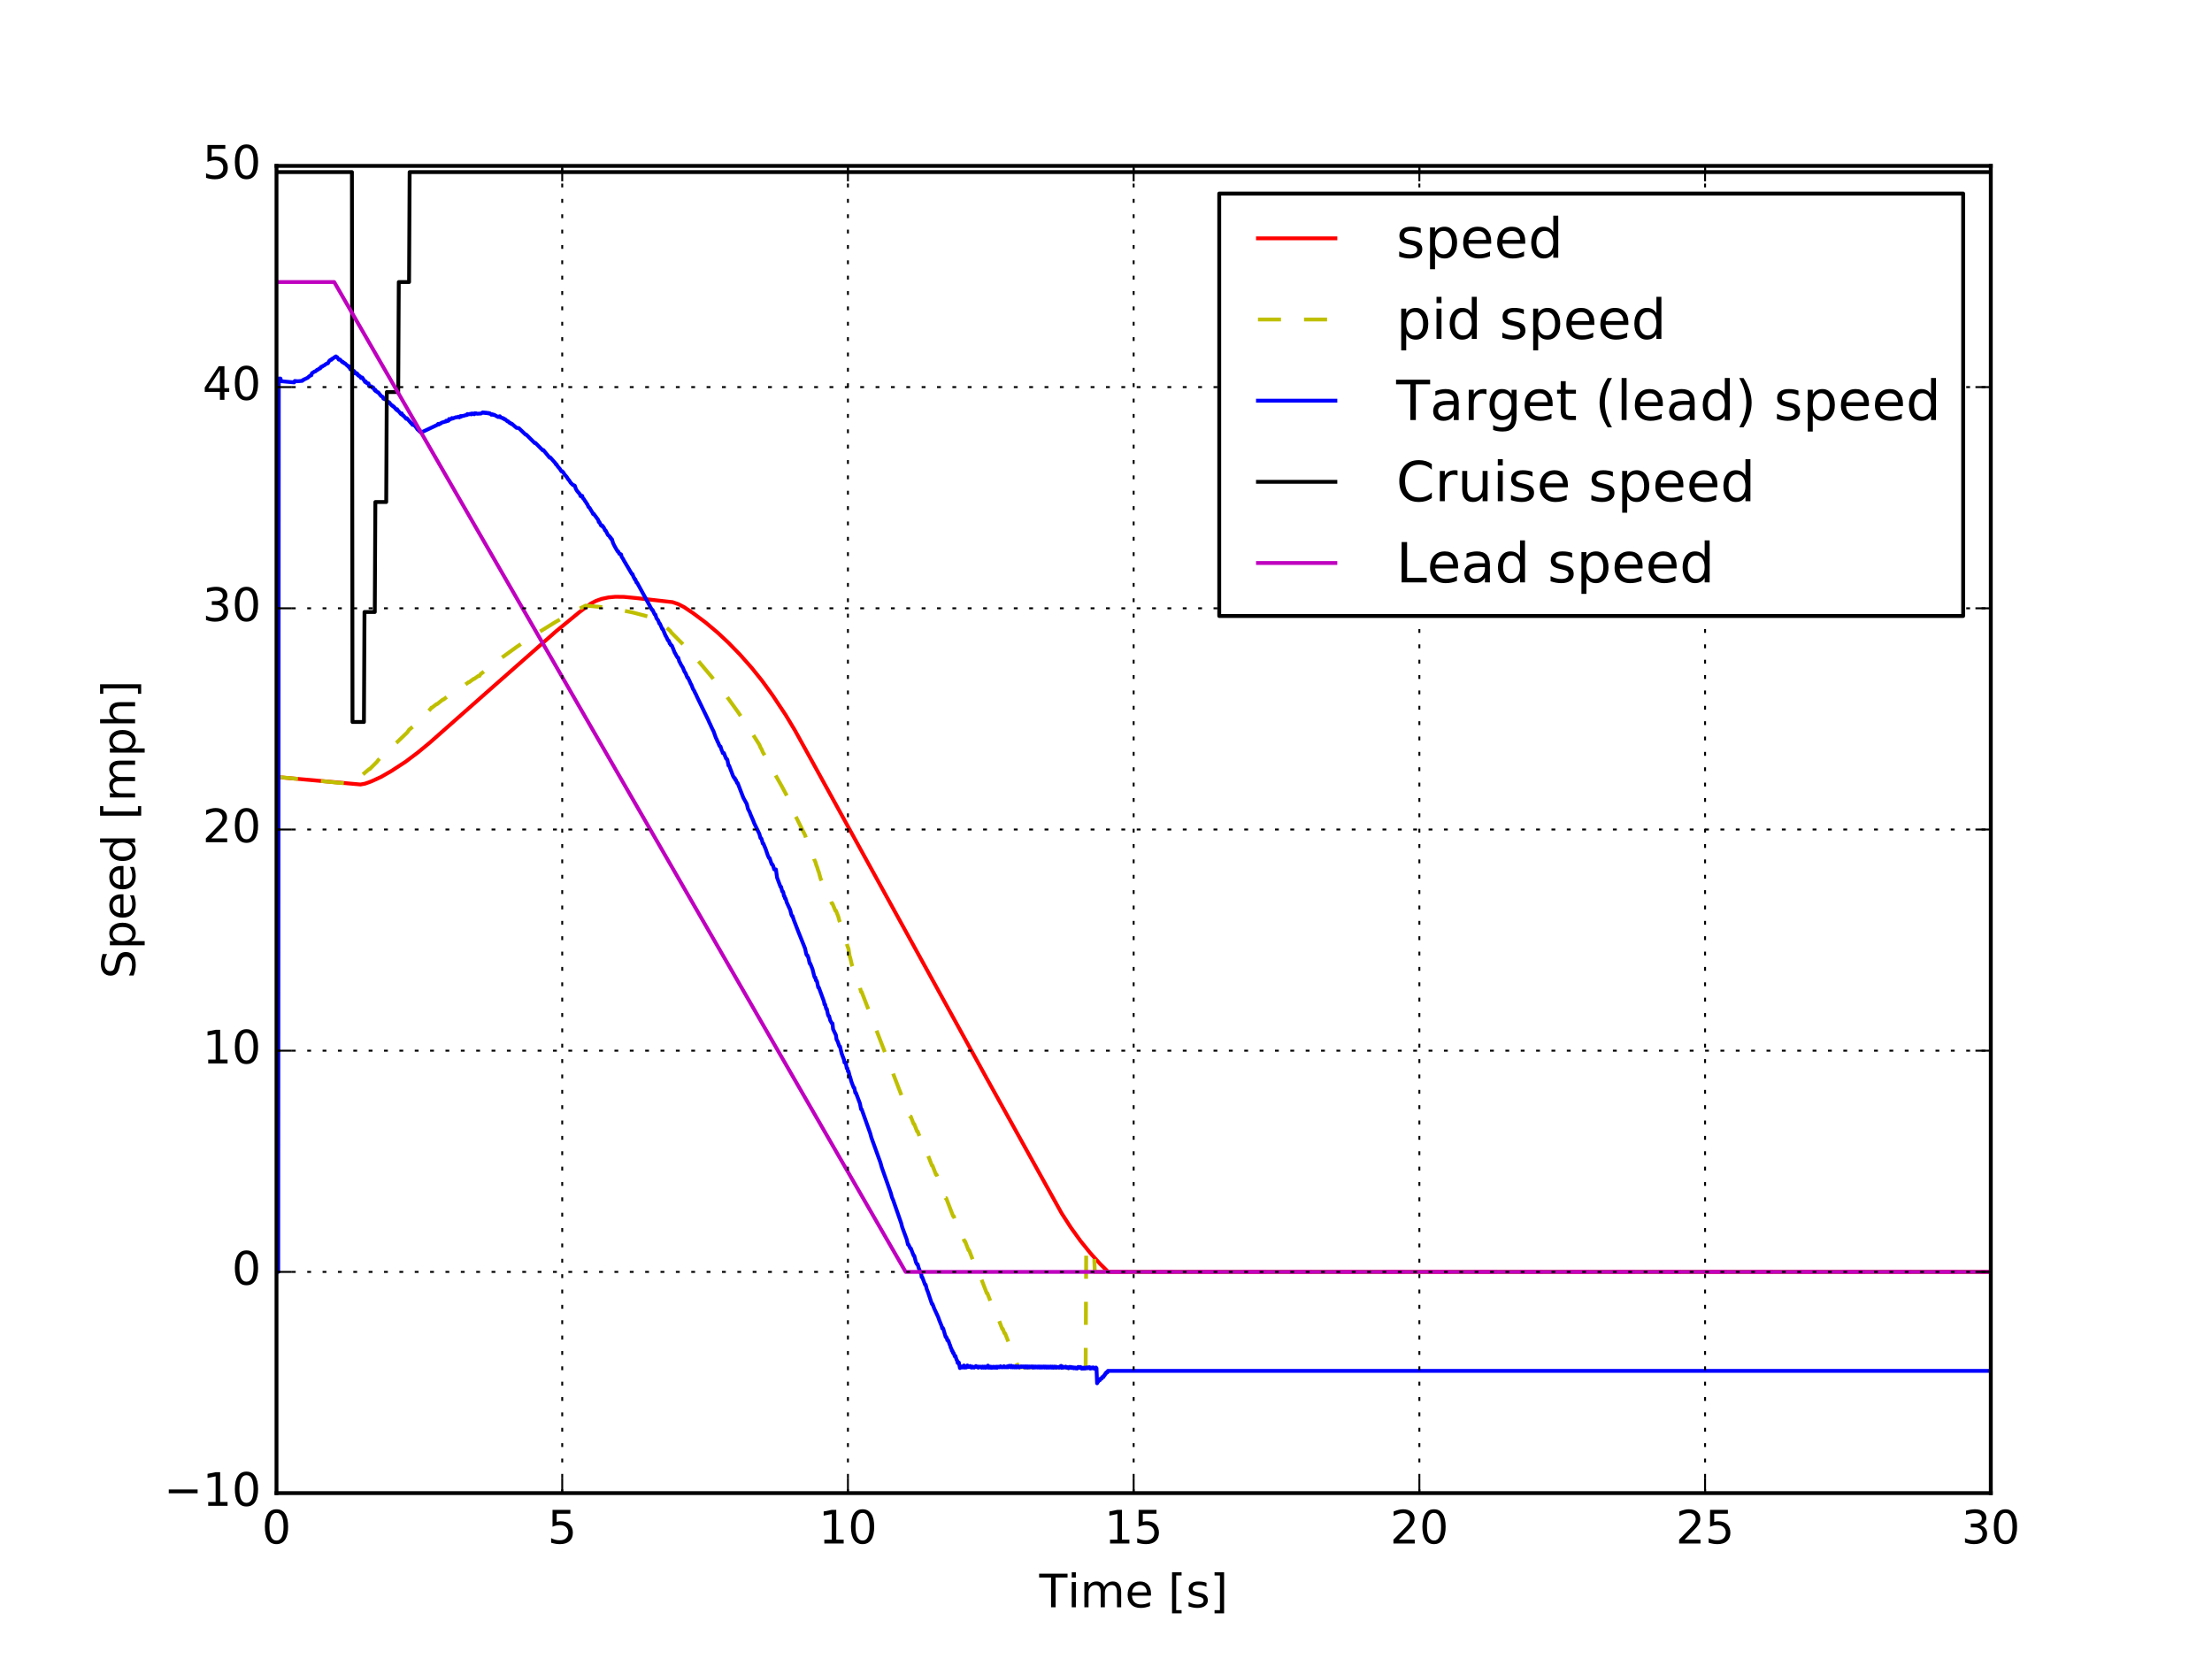 <?xml version="1.0" encoding="utf-8" standalone="no"?>
<!DOCTYPE svg PUBLIC "-//W3C//DTD SVG 1.1//EN"
  "http://www.w3.org/Graphics/SVG/1.1/DTD/svg11.dtd">
<!-- Created with matplotlib (http://matplotlib.org/) -->
<svg height="432pt" version="1.1" viewBox="0 0 576 432" width="576pt" xmlns="http://www.w3.org/2000/svg" xmlns:xlink="http://www.w3.org/1999/xlink">
 <defs>
  <style type="text/css">
*{stroke-linecap:butt;stroke-linejoin:round;stroke-miterlimit:100000;}
  </style>
 </defs>
 <g id="figure_1">
  <g id="patch_1">
   <path d="M 0 432 
L 576 432 
L 576 0 
L 0 0 
z
" style="fill:#ffffff;"/>
  </g>
  <g id="axes_1">
   <g id="patch_2">
    <path d="M 72 388.8 
L 518.4 388.8 
L 518.4 43.2 
L 72 43.2 
z
" style="fill:#ffffff;"/>
   </g>
   <g id="line2d_1">
    <path clip-path="url(#p234dd4ef97)" d="M 72.149 202.339 
L 93.874 204.281 
L 95.064 204.061 
L 96.701 203.467 
L 99.23 202.312 
L 101.909 200.768 
L 105.629 198.344 
L 108.754 195.99 
L 111.878 193.416 
L 128.842 178.433 
L 144.912 164.289 
L 150.864 159.407 
L 153.84 157.172 
L 155.179 156.479 
L 156.667 155.943 
L 158.453 155.567 
L 160.238 155.401 
L 162.47 155.428 
L 165.595 155.724 
L 175.118 156.793 
L 176.606 157.299 
L 178.094 158.065 
L 180.475 159.657 
L 183.749 162.109 
L 186.874 164.738 
L 189.701 167.378 
L 192.677 170.438 
L 195.802 173.975 
L 198.48 177.313 
L 201.158 181.011 
L 204.581 186.167 
L 206.962 190.13 
L 210.979 197.365 
L 257.107 281.11 
L 276.451 315.938 
L 278.832 319.626 
L 281.362 323.136 
L 283.891 326.268 
L 286.421 329.064 
L 288.504 331.139 
L 288.802 331.2 
L 518.4 331.2 
L 518.4 331.2 
" style="fill:none;stroke:#ff0000;stroke-linecap:square;"/>
   </g>
   <g id="line2d_2">
    <path clip-path="url(#p234dd4ef97)" d="M 72.149 201.679 
L 72.298 201.679 
L 72.446 202.355 
L 73.786 202.461 
L 74.53 202.533 
L 75.72 202.639 
L 76.613 202.746 
L 77.952 202.853 
L 78.845 202.959 
L 80.333 203.066 
L 81.226 203.173 
L 82.565 203.279 
L 83.309 203.35 
L 84.499 203.457 
L 85.243 203.528 
L 86.285 203.635 
L 87.178 203.742 
L 88.517 203.848 
L 89.261 203.919 
L 90.6 204.026 
L 91.493 204.133 
L 91.939 204.03 
L 92.386 203.336 
L 94.171 201.81 
L 94.32 201.81 
L 96.106 200.284 
L 96.254 200.284 
L 98.189 198.35 
L 98.486 197.936 
L 99.23 197.11 
L 99.528 196.697 
L 103.248 193.412 
L 106.075 190.698 
L 106.522 190.023 
L 107.861 188.945 
L 108.01 188.945 
L 109.646 187.336 
L 109.944 186.936 
L 110.986 185.87 
L 111.283 185.471 
L 112.176 184.542 
L 112.325 184.278 
L 112.474 184.278 
L 113.664 183.354 
L 113.813 183.354 
L 115.301 182.173 
L 115.45 182.173 
L 116.64 181.26 
L 116.789 181.26 
L 118.128 180.222 
L 118.277 180.222 
L 119.467 179.319 
L 119.616 179.319 
L 120.806 178.421 
L 120.955 178.421 
L 121.997 177.655 
L 122.146 177.655 
L 123.336 176.776 
L 123.485 176.776 
L 124.526 176.037 
L 124.824 176.037 
L 125.122 175.552 
L 129.883 171.822 
L 134.645 168.379 
L 139.555 165.102 
L 144.614 161.988 
L 149.525 159.2 
L 149.674 159.2 
L 150.12 158.876 
L 152.501 157.698 
L 156.667 158.088 
L 160.834 158.692 
L 164.851 159.511 
L 168.571 160.499 
L 171.25 161.42 
L 174.523 164.286 
L 174.821 164.715 
L 178.094 168.019 
L 181.814 172.095 
L 185.237 176.156 
L 188.659 180.547 
L 192.23 185.493 
L 195.504 190.378 
L 197.736 193.916 
L 198.034 194.644 
L 198.331 195.131 
L 198.629 195.867 
L 199.67 197.608 
L 199.968 198.366 
L 203.539 204.675 
L 205.027 207.456 
L 205.474 208.873 
L 205.771 209.444 
L 206.069 210.31 
L 209.64 217.48 
L 209.938 218.408 
L 210.533 219.653 
L 210.83 220.596 
L 211.574 222.184 
L 212.021 223.794 
L 212.318 224.443 
L 212.616 225.422 
L 212.765 225.75 
L 213.062 226.74 
L 213.211 227.071 
L 213.658 228.734 
L 216.634 235.305 
L 216.782 235.305 
L 217.526 237.132 
L 217.675 237.132 
L 218.27 238.622 
L 218.568 239.75 
L 218.717 240.127 
L 219.014 241.27 
L 219.461 242.427 
L 219.758 243.587 
L 220.354 245.134 
L 220.651 246.294 
L 220.949 247.067 
L 221.246 249 
L 221.395 249.387 
L 221.842 251.32 
L 222.437 252.866 
L 222.734 254.026 
L 223.925 257.119 
L 224.222 258.279 
L 224.371 258.279 
L 236.424 289.596 
L 236.573 289.596 
L 237.019 290.756 
L 237.168 290.756 
L 237.912 292.689 
L 238.061 292.689 
L 238.805 294.622 
L 238.954 294.622 
L 239.698 296.555 
L 239.846 296.555 
L 239.995 297.328 
L 240.144 297.328 
L 240.888 299.261 
L 241.037 299.261 
L 242.674 303.514 
L 242.822 303.514 
L 243.715 305.834 
L 243.864 305.834 
L 246.245 312.02 
L 246.394 312.02 
L 248.179 316.66 
L 248.328 316.66 
L 249.37 319.366 
L 249.518 319.366 
L 250.262 321.299 
L 250.411 321.299 
L 251.155 323.232 
L 251.304 323.232 
L 252.197 325.552 
L 252.346 325.552 
L 253.834 329.418 
L 253.982 329.418 
L 255.322 332.898 
L 255.47 332.898 
L 256.958 336.764 
L 257.107 336.764 
L 258.149 339.47 
L 258.298 339.47 
L 259.934 343.723 
L 260.083 343.723 
L 260.976 346.043 
L 261.125 346.043 
L 261.571 347.203 
L 261.72 347.203 
L 265.142 355.939 
L 265.291 355.95 
L 265.589 356.081 
L 265.886 355.927 
L 266.035 356.056 
L 266.333 355.939 
L 266.482 356.068 
L 266.63 355.952 
L 266.928 356.083 
L 267.077 355.929 
L 267.374 356.095 
L 267.523 355.941 
L 267.672 356.097 
L 268.416 355.966 
L 268.565 356.095 
L 268.714 355.943 
L 269.011 356.11 
L 269.16 355.956 
L 269.309 356.111 
L 270.053 355.981 
L 270.35 356.111 
L 270.499 355.954 
L 270.648 356.113 
L 271.392 355.964 
L 271.69 356.09 
L 271.838 355.933 
L 271.987 356.115 
L 272.136 356.095 
L 272.285 355.938 
L 272.434 356.128 
L 272.731 355.944 
L 272.88 356.14 
L 273.178 355.95 
L 273.326 356.117 
L 273.475 356.077 
L 273.624 355.92 
L 273.773 356.129 
L 274.07 355.926 
L 274.219 356.142 
L 274.517 355.933 
L 274.666 356.119 
L 274.963 355.94 
L 275.112 356.131 
L 275.41 356.032 
L 275.856 356.16 
L 276.005 355.884 
L 276.154 355.884 
L 276.302 355.726 
L 276.451 356.113 
L 276.749 355.915 
L 276.898 356.122 
L 277.195 356.005 
L 277.344 356.063 
L 277.493 355.908 
L 277.642 356.123 
L 277.79 356.001 
L 277.939 356.182 
L 278.088 356.058 
L 278.237 356.277 
L 278.534 355.96 
L 278.683 356.148 
L 278.832 355.983 
L 278.981 356.207 
L 279.13 356.04 
L 279.278 356.231 
L 279.427 356.063 
L 279.576 356.291 
L 279.725 356.312 
L 279.874 356.121 
L 280.022 356.139 
L 280.171 356.339 
L 280.32 356.166 
L 280.469 356.363 
L 280.766 355.962 
L 280.915 356.162 
L 281.064 355.985 
L 281.213 356.186 
L 281.362 355.972 
L 281.659 356.388 
L 281.808 356.173 
L 281.957 356.376 
L 282.106 356.16 
L 282.254 356.365 
L 282.403 356.148 
L 282.552 356.353 
L 282.701 356.135 
L 282.85 324.834 
L 283.445 325.545 
L 283.594 325.545 
L 283.891 326.079 
L 284.933 327.288 
L 285.082 331.2 
L 518.4 331.2 
L 518.4 331.2 
" style="fill:none;stroke:#bfbf00;stroke-dasharray:6,6;stroke-dashoffset:0.0;"/>
   </g>
   <g id="line2d_3">
    <path clip-path="url(#p234dd4ef97)" d="M 72.149 331.2 
L 72.298 331.2 
L 72.446 331.2 
L 72.595 98.579 
L 73.042 98.579 
L 73.19 99.255 
L 74.232 99.361 
L 76.613 99.575 
L 76.762 99.208 
L 77.506 99.279 
L 78.696 99.171 
L 78.845 98.969 
L 78.994 98.969 
L 79.142 98.801 
L 79.44 98.699 
L 80.184 98.328 
L 80.482 98.025 
L 80.928 97.722 
L 81.077 97.722 
L 81.226 97.185 
L 81.97 96.713 
L 82.118 96.713 
L 82.565 96.308 
L 82.714 96.308 
L 83.16 95.953 
L 83.309 95.953 
L 83.458 95.835 
L 83.606 95.532 
L 83.904 95.465 
L 84.053 95.296 
L 84.35 95.193 
L 84.946 94.756 
L 85.392 94.586 
L 85.69 94.052 
L 85.987 93.749 
L 86.285 93.698 
L 86.434 93.445 
L 86.582 93.445 
L 87.029 93.091 
L 87.475 92.803 
L 87.624 93.032 
L 87.773 92.997 
L 88.07 93.419 
L 88.219 93.647 
L 88.517 93.611 
L 89.112 94.257 
L 89.261 94.221 
L 89.41 94.448 
L 89.558 94.448 
L 89.707 94.638 
L 89.856 94.638 
L 90.451 95.24 
L 90.6 95.24 
L 90.749 95.533 
L 90.898 95.397 
L 91.195 96.13 
L 91.344 96.13 
L 91.493 95.994 
L 91.642 96.539 
L 91.939 96.502 
L 92.237 96.655 
L 92.386 97.198 
L 92.683 97.092 
L 92.832 97.381 
L 92.981 97.244 
L 93.278 97.784 
L 93.427 97.747 
L 93.576 97.966 
L 93.725 97.966 
L 94.022 98.435 
L 94.32 98.298 
L 94.915 99.206 
L 95.064 99.476 
L 95.213 99.322 
L 95.51 99.761 
L 95.957 99.845 
L 96.106 100.535 
L 96.701 100.618 
L 96.998 100.99 
L 97.147 100.858 
L 97.594 101.632 
L 97.742 101.516 
L 97.891 101.901 
L 98.04 101.901 
L 98.338 102.169 
L 98.486 102.169 
L 99.23 103.123 
L 99.677 103.356 
L 99.826 103.792 
L 99.974 103.792 
L 100.123 103.939 
L 100.272 103.806 
L 101.016 104.687 
L 101.314 104.74 
L 101.611 105.117 
L 102.058 105.615 
L 102.206 105.615 
L 102.355 105.851 
L 102.504 105.851 
L 103.248 106.719 
L 103.397 106.556 
L 103.546 106.953 
L 103.694 106.953 
L 103.992 107.308 
L 104.438 107.855 
L 104.587 107.62 
L 104.885 108.196 
L 105.034 108.196 
L 105.778 109.06 
L 105.926 108.897 
L 107.117 110.266 
L 107.266 110.266 
L 107.414 110.625 
L 107.712 110.568 
L 107.861 110.792 
L 108.01 110.792 
L 108.754 111.878 
L 108.902 111.935 
L 109.2 112.291 
L 109.349 112.291 
L 109.498 112.543 
L 109.646 112.379 
L 109.795 112.566 
L 113.813 110.667 
L 114.11 110.368 
L 114.259 110.545 
L 114.557 110.307 
L 114.706 110.307 
L 115.003 110.064 
L 115.896 109.792 
L 116.045 109.792 
L 116.194 109.547 
L 116.342 109.676 
L 116.789 109.551 
L 116.938 109.106 
L 117.086 109.268 
L 117.533 109.054 
L 117.682 108.856 
L 117.83 108.999 
L 118.723 108.646 
L 119.021 108.676 
L 119.318 108.513 
L 119.616 108.679 
L 119.914 108.34 
L 120.062 108.505 
L 120.211 108.332 
L 120.658 108.293 
L 121.253 108.108 
L 121.55 108.075 
L 121.699 107.809 
L 121.848 107.946 
L 122.146 107.837 
L 122.294 107.863 
L 122.443 107.753 
L 122.741 107.905 
L 122.89 107.667 
L 123.038 107.786 
L 123.187 107.714 
L 123.485 107.873 
L 123.634 107.599 
L 123.782 107.717 
L 123.931 107.611 
L 124.229 107.739 
L 125.27 107.678 
L 125.717 107.379 
L 125.866 107.497 
L 126.014 107.405 
L 126.163 107.525 
L 126.312 107.439 
L 126.461 107.56 
L 126.61 107.462 
L 126.758 107.585 
L 126.907 107.508 
L 127.056 107.633 
L 127.205 107.544 
L 127.354 107.688 
L 127.502 107.603 
L 127.8 107.832 
L 127.949 107.997 
L 128.098 107.85 
L 128.246 107.999 
L 128.395 107.927 
L 128.544 108.059 
L 128.693 108.009 
L 129.139 108.276 
L 129.734 108.595 
L 130.032 108.408 
L 130.181 108.408 
L 130.33 108.704 
L 130.776 108.811 
L 130.925 108.95 
L 131.074 108.903 
L 131.371 109.204 
L 131.52 109.159 
L 132.115 109.708 
L 132.264 109.68 
L 132.71 110.123 
L 132.859 110.109 
L 133.157 110.4 
L 133.306 110.369 
L 134.496 111.412 
L 135.091 111.476 
L 136.877 113.175 
L 137.026 113.161 
L 139.258 115.385 
L 139.406 115.322 
L 141.341 117.274 
L 141.49 117.188 
L 143.126 119.182 
L 143.275 119.096 
L 144.614 120.608 
L 144.763 120.92 
L 144.912 120.92 
L 145.21 121.44 
L 145.805 122.122 
L 146.102 122.614 
L 146.251 122.774 
L 146.4 122.708 
L 146.698 123.05 
L 146.995 123.542 
L 147.59 124.227 
L 147.888 124.719 
L 148.186 125.063 
L 148.632 125.738 
L 149.227 126.325 
L 149.376 126.325 
L 149.674 126.486 
L 149.971 127.345 
L 150.269 127.838 
L 151.013 128.697 
L 151.162 129.19 
L 151.608 129.124 
L 151.757 129.683 
L 152.054 129.973 
L 152.352 130.477 
L 152.501 130.639 
L 152.798 131.153 
L 152.947 131.315 
L 153.245 132.015 
L 153.542 132.257 
L 153.84 132.772 
L 154.286 133.493 
L 154.435 133.846 
L 154.584 133.78 
L 155.774 135.391 
L 155.923 135.951 
L 156.072 135.928 
L 156.518 136.863 
L 156.816 136.819 
L 156.965 137.194 
L 157.114 137.194 
L 157.411 137.753 
L 157.56 138.128 
L 157.709 138.128 
L 158.006 138.71 
L 158.304 139.314 
L 158.75 139.667 
L 158.899 140.042 
L 159.048 140.042 
L 159.197 140.417 
L 159.346 140.417 
L 159.643 141.418 
L 159.941 142.022 
L 160.238 142.566 
L 160.834 143.59 
L 160.982 143.59 
L 161.28 144.216 
L 161.429 144.216 
L 161.726 144.363 
L 161.875 145.011 
L 162.173 145.408 
L 162.47 145.975 
L 164.554 149.496 
L 164.702 149.496 
L 165 150.314 
L 165.149 150.473 
L 165.298 150.882 
L 165.446 150.882 
L 165.744 151.7 
L 165.893 151.722 
L 166.19 152.269 
L 169.762 158.788 
L 169.91 158.788 
L 170.357 159.758 
L 170.506 160.028 
L 170.654 160.028 
L 170.952 160.999 
L 171.398 161.572 
L 171.696 162.392 
L 171.845 162.414 
L 172.44 163.786 
L 172.589 163.808 
L 173.333 165.603 
L 173.482 165.778 
L 173.928 166.754 
L 174.077 166.754 
L 174.226 166.999 
L 174.374 167.575 
L 174.523 167.575 
L 174.672 167.997 
L 174.821 167.997 
L 174.97 168.152 
L 175.714 169.995 
L 175.862 170.194 
L 176.16 170.794 
L 176.458 171.259 
L 176.606 171.259 
L 176.904 172.303 
L 177.053 172.493 
L 177.35 173.127 
L 177.797 173.815 
L 178.243 174.904 
L 178.541 175.33 
L 178.987 176.441 
L 179.136 176.441 
L 179.582 177.398 
L 179.88 178.088 
L 180.029 178.292 
L 180.475 179.448 
L 180.773 179.9 
L 181.07 180.571 
L 181.219 180.798 
L 181.517 181.49 
L 184.493 187.624 
L 184.79 188.341 
L 184.939 188.573 
L 185.237 189.291 
L 185.832 190.495 
L 186.427 192.189 
L 186.576 192.423 
L 186.874 193.164 
L 187.022 193.399 
L 187.32 194.141 
L 187.469 194.376 
L 187.618 194.376 
L 187.915 195.354 
L 188.064 195.611 
L 188.213 196.097 
L 188.51 196.097 
L 188.957 197.275 
L 189.106 197.593 
L 189.254 197.593 
L 189.403 197.852 
L 189.701 199.341 
L 189.85 199.341 
L 190.891 202.075 
L 191.189 202.598 
L 191.338 202.598 
L 191.486 203.104 
L 191.635 203.104 
L 191.933 203.891 
L 192.082 203.891 
L 193.57 207.749 
L 194.462 209.36 
L 194.76 210.611 
L 195.206 211.458 
L 195.504 212.251 
L 196.099 213.604 
L 196.397 214.383 
L 197.736 217.143 
L 198.034 218.245 
L 198.182 218.245 
L 198.331 218.54 
L 198.629 219.652 
L 198.778 219.652 
L 199.373 221.082 
L 199.968 222.832 
L 200.266 223.449 
L 200.414 223.449 
L 200.861 224.799 
L 201.01 225.118 
L 201.158 225.118 
L 201.307 225.437 
L 201.605 226.398 
L 202.051 226.398 
L 202.349 228.536 
L 203.242 230.927 
L 203.39 230.927 
L 203.688 232.111 
L 203.837 232.111 
L 203.986 232.437 
L 204.134 233.336 
L 204.283 233.336 
L 204.432 234.002 
L 204.581 234.002 
L 204.878 235.014 
L 205.771 236.954 
L 206.069 238.164 
L 206.218 238.514 
L 206.366 238.514 
L 206.664 239.455 
L 207.854 242.537 
L 209.64 246.989 
L 209.938 248.366 
L 210.086 248.743 
L 210.235 248.743 
L 210.533 249.483 
L 210.83 250.876 
L 210.979 250.876 
L 211.574 252.371 
L 212.021 254.168 
L 212.17 254.551 
L 212.318 254.551 
L 212.467 255.307 
L 212.616 255.307 
L 212.765 255.68 
L 213.062 257.118 
L 213.211 257.118 
L 214.55 260.769 
L 214.699 261.543 
L 214.848 261.543 
L 215.146 262.709 
L 215.294 262.709 
L 215.592 264.181 
L 215.741 264.564 
L 215.89 264.564 
L 216.187 265.694 
L 216.634 266.509 
L 216.782 266.509 
L 216.931 267.986 
L 217.675 269.552 
L 217.824 270.638 
L 218.122 271.204 
L 218.568 272.467 
L 218.717 272.467 
L 219.163 274.336 
L 219.758 275.91 
L 219.907 276.692 
L 220.205 276.692 
L 220.502 278.181 
L 220.651 278.181 
L 220.8 278.965 
L 220.949 278.965 
L 221.246 280.147 
L 221.395 280.533 
L 221.693 281.639 
L 222.288 283.211 
L 222.437 283.211 
L 222.734 284.582 
L 222.883 284.582 
L 223.925 287.346 
L 224.222 288.847 
L 224.371 288.847 
L 226.603 295.112 
L 226.901 296.219 
L 229.282 302.797 
L 229.579 303.911 
L 231.96 310.652 
L 232.258 311.773 
L 232.555 312.451 
L 234.638 318.416 
L 234.936 319.554 
L 236.126 322.786 
L 236.424 324.077 
L 236.573 324.077 
L 237.019 325.046 
L 237.168 325.046 
L 237.912 326.972 
L 238.061 326.972 
L 238.507 328.675 
L 238.805 329.232 
L 238.954 329.232 
L 239.251 330.224 
L 239.698 331.392 
L 239.846 331.392 
L 239.995 332.552 
L 240.144 332.552 
L 240.888 334.54 
L 241.037 334.54 
L 241.334 335.714 
L 241.632 336.45 
L 242.674 339.562 
L 242.822 339.562 
L 243.269 340.735 
L 244.31 342.993 
L 244.608 343.849 
L 245.203 345.311 
L 245.352 345.891 
L 245.501 345.787 
L 245.65 346.094 
L 246.245 348.14 
L 246.394 348.14 
L 246.542 348.438 
L 246.691 349.019 
L 246.84 348.928 
L 246.989 349.196 
L 247.286 350.106 
L 247.435 350.368 
L 247.584 350.995 
L 247.733 351.139 
L 247.882 351.757 
L 248.03 351.757 
L 248.179 352.329 
L 248.328 352.329 
L 248.626 353.208 
L 248.774 353.084 
L 249.072 354.015 
L 249.221 354.259 
L 249.37 354.92 
L 249.518 354.92 
L 249.667 354.772 
L 249.965 356.238 
L 250.114 355.96 
L 250.411 356.084 
L 250.56 355.812 
L 250.709 356.096 
L 251.006 355.576 
L 251.155 356.109 
L 251.304 356.109 
L 251.453 355.837 
L 251.602 356.086 
L 251.899 355.565 
L 252.048 355.98 
L 252.346 355.826 
L 252.494 355.969 
L 252.643 355.708 
L 252.792 355.839 
L 252.941 356.123 
L 253.238 355.851 
L 253.387 356.1 
L 253.536 355.982 
L 253.685 356.113 
L 254.131 355.716 
L 254.429 356.007 
L 254.578 355.853 
L 254.726 356.138 
L 255.024 355.866 
L 255.173 355.996 
L 255.47 355.878 
L 255.619 356.145 
L 255.917 355.855 
L 256.066 356.14 
L 256.363 355.868 
L 256.512 356.152 
L 256.661 355.88 
L 256.81 356.129 
L 256.958 355.868 
L 257.107 355.868 
L 257.256 355.608 
L 257.405 356.141 
L 257.702 355.869 
L 257.851 356.154 
L 258 355.882 
L 258.149 356.166 
L 258.298 356.166 
L 258.595 355.894 
L 258.744 356.143 
L 259.042 355.907 
L 259.19 356.156 
L 259.488 355.884 
L 259.637 356.168 
L 259.786 355.896 
L 260.083 355.896 
L 260.232 356.045 
L 260.53 355.773 
L 260.678 356.039 
L 260.827 355.921 
L 261.125 356.052 
L 261.422 355.762 
L 261.571 356.029 
L 261.72 356.029 
L 261.869 355.911 
L 262.018 356.041 
L 262.315 355.787 
L 262.464 356.054 
L 262.762 355.664 
L 262.91 355.664 
L 263.208 356.043 
L 263.357 355.641 
L 263.654 356.056 
L 263.952 355.784 
L 264.101 356.068 
L 264.398 355.796 
L 264.547 356.081 
L 264.845 355.809 
L 264.994 356.058 
L 265.291 355.821 
L 265.44 356.07 
L 265.886 355.798 
L 266.035 355.929 
L 266.333 355.811 
L 266.482 355.941 
L 266.63 355.823 
L 266.779 356.072 
L 267.077 355.8 
L 267.226 356.084 
L 267.523 355.812 
L 267.672 356.097 
L 267.97 355.825 
L 268.118 356.074 
L 268.416 355.837 
L 268.565 355.968 
L 268.714 355.814 
L 268.862 356.099 
L 269.16 355.827 
L 269.309 356.111 
L 269.606 355.839 
L 269.755 356.088 
L 270.053 355.852 
L 270.202 356.101 
L 270.499 355.829 
L 270.648 356.113 
L 270.946 355.841 
L 271.094 356.126 
L 271.392 355.854 
L 271.541 356.103 
L 271.838 355.831 
L 271.987 356.115 
L 272.285 355.843 
L 272.434 356.128 
L 272.731 355.856 
L 272.88 356.14 
L 273.178 355.868 
L 273.326 356.117 
L 273.624 355.845 
L 273.773 356.129 
L 274.07 355.857 
L 274.219 356.142 
L 274.517 355.87 
L 274.666 356.119 
L 274.963 355.882 
L 275.112 356.131 
L 275.41 355.978 
L 275.707 356.108 
L 275.856 356.108 
L 276.005 355.836 
L 276.154 355.836 
L 276.302 355.682 
L 276.451 356.18 
L 276.749 355.873 
L 276.898 356.122 
L 277.195 355.968 
L 277.344 356.063 
L 277.493 355.874 
L 277.642 356.123 
L 277.79 355.969 
L 277.939 356.182 
L 278.088 356.028 
L 278.237 356.277 
L 278.534 355.934 
L 278.683 356.148 
L 278.832 355.958 
L 278.981 356.207 
L 279.13 356.018 
L 279.278 356.231 
L 279.427 356.042 
L 279.576 356.291 
L 279.725 356.291 
L 279.874 356.101 
L 280.022 356.125 
L 280.171 356.339 
L 280.32 356.15 
L 280.469 356.363 
L 280.766 355.949 
L 280.915 356.162 
L 281.064 355.973 
L 281.213 356.186 
L 281.362 355.961 
L 281.659 356.388 
L 281.808 356.163 
L 281.957 356.376 
L 282.106 356.151 
L 282.254 356.365 
L 282.403 356.14 
L 282.552 356.353 
L 282.701 356.128 
L 282.85 356.306 
L 282.998 356.081 
L 283.147 356.295 
L 283.296 356.07 
L 283.445 356.247 
L 283.594 356.023 
L 283.742 356.023 
L 283.891 356.378 
L 284.04 356.153 
L 284.189 356.331 
L 284.338 356.106 
L 284.486 356.284 
L 284.635 356.059 
L 284.933 356.415 
L 285.082 356.19 
L 285.23 356.368 
L 285.379 356.107 
L 285.528 356.285 
L 285.677 360.197 
L 285.826 359.794 
L 285.974 359.794 
L 286.123 359.391 
L 286.421 359.391 
L 286.57 358.989 
L 286.867 358.989 
L 287.016 358.586 
L 287.314 358.586 
L 287.462 358.183 
L 287.611 358.183 
L 287.76 357.78 
L 287.909 357.78 
L 288.058 357.378 
L 288.355 357.378 
L 288.504 356.975 
L 518.4 356.975 
L 518.4 356.975 
" style="fill:none;stroke:#0000ff;stroke-linecap:square;"/>
   </g>
   <g id="line2d_4">
    <path clip-path="url(#p234dd4ef97)" d="M 72.149 44.811 
L 91.642 44.811 
L 91.79 188.005 
L 94.766 188.005 
L 94.915 159.367 
L 97.594 159.367 
L 97.742 130.728 
L 100.57 130.728 
L 100.718 102.089 
L 103.694 102.089 
L 103.843 73.45 
L 106.522 73.45 
L 106.67 44.811 
L 518.4 44.811 
L 518.4 44.811 
" style="fill:none;stroke:#000000;stroke-linecap:square;"/>
   </g>
   <g id="line2d_5">
    <path clip-path="url(#p234dd4ef97)" d="M 72.149 73.45 
L 87.029 73.45 
L 235.829 331.2 
L 518.4 331.2 
L 518.4 331.2 
" style="fill:none;stroke:#bf00bf;stroke-linecap:square;"/>
   </g>
   <g id="patch_3">
    <path d="M 72 43.2 
L 518.4 43.2 
" style="fill:none;stroke:#000000;stroke-linecap:square;stroke-linejoin:miter;"/>
   </g>
   <g id="patch_4">
    <path d="M 518.4 388.8 
L 518.4 43.2 
" style="fill:none;stroke:#000000;stroke-linecap:square;stroke-linejoin:miter;"/>
   </g>
   <g id="patch_5">
    <path d="M 72 388.8 
L 518.4 388.8 
" style="fill:none;stroke:#000000;stroke-linecap:square;stroke-linejoin:miter;"/>
   </g>
   <g id="patch_6">
    <path d="M 72 388.8 
L 72 43.2 
" style="fill:none;stroke:#000000;stroke-linecap:square;stroke-linejoin:miter;"/>
   </g>
   <g id="matplotlib.axis_1">
    <g id="xtick_1">
     <g id="line2d_6">
      <path clip-path="url(#p234dd4ef97)" d="M 72 388.8 
L 72 43.2 
" style="fill:none;stroke:#000000;stroke-dasharray:1,3;stroke-dashoffset:0.0;stroke-width:0.5;"/>
     </g>
     <g id="line2d_7">
      <defs>
       <path d="M 0 0 
L 0 -4 
" id="ma3aa037835" style="stroke:#000000;stroke-width:0.5;"/>
      </defs>
      <g>
       <use style="stroke:#000000;stroke-width:0.5;" x="72.0" xlink:href="#ma3aa037835" y="388.8"/>
      </g>
     </g>
     <g id="line2d_8">
      <defs>
       <path d="M 0 0 
L 0 4 
" id="mba420b4234" style="stroke:#000000;stroke-width:0.5;"/>
      </defs>
      <g>
       <use style="stroke:#000000;stroke-width:0.5;" x="72.0" xlink:href="#mba420b4234" y="43.2"/>
      </g>
     </g>
     <g id="text_1">
      <!-- 0 -->
      <defs>
       <path d="M 31.781 66.406 
Q 24.172 66.406 20.328 58.906 
Q 16.5 51.422 16.5 36.375 
Q 16.5 21.391 20.328 13.891 
Q 24.172 6.391 31.781 6.391 
Q 39.453 6.391 43.281 13.891 
Q 47.125 21.391 47.125 36.375 
Q 47.125 51.422 43.281 58.906 
Q 39.453 66.406 31.781 66.406 
M 31.781 74.219 
Q 44.047 74.219 50.516 64.516 
Q 56.984 54.828 56.984 36.375 
Q 56.984 17.969 50.516 8.266 
Q 44.047 -1.422 31.781 -1.422 
Q 19.531 -1.422 13.062 8.266 
Q 6.594 17.969 6.594 36.375 
Q 6.594 54.828 13.062 64.516 
Q 19.531 74.219 31.781 74.219 
" id="BitstreamVeraSans-Roman-30"/>
      </defs>
      <g transform="translate(68.183 401.918)scale(0.12 -0.12)">
       <use xlink:href="#BitstreamVeraSans-Roman-30"/>
      </g>
     </g>
    </g>
    <g id="xtick_2">
     <g id="line2d_9">
      <path clip-path="url(#p234dd4ef97)" d="M 146.4 388.8 
L 146.4 43.2 
" style="fill:none;stroke:#000000;stroke-dasharray:1,3;stroke-dashoffset:0.0;stroke-width:0.5;"/>
     </g>
     <g id="line2d_10">
      <g>
       <use style="stroke:#000000;stroke-width:0.5;" x="146.4" xlink:href="#ma3aa037835" y="388.8"/>
      </g>
     </g>
     <g id="line2d_11">
      <g>
       <use style="stroke:#000000;stroke-width:0.5;" x="146.4" xlink:href="#mba420b4234" y="43.2"/>
      </g>
     </g>
     <g id="text_2">
      <!-- 5 -->
      <defs>
       <path d="M 10.797 72.906 
L 49.516 72.906 
L 49.516 64.594 
L 19.828 64.594 
L 19.828 46.734 
Q 21.969 47.469 24.109 47.828 
Q 26.266 48.188 28.422 48.188 
Q 40.625 48.188 47.75 41.5 
Q 54.891 34.812 54.891 23.391 
Q 54.891 11.625 47.562 5.094 
Q 40.234 -1.422 26.906 -1.422 
Q 22.312 -1.422 17.547 -0.641 
Q 12.797 0.141 7.719 1.703 
L 7.719 11.625 
Q 12.109 9.234 16.797 8.062 
Q 21.484 6.891 26.703 6.891 
Q 35.156 6.891 40.078 11.328 
Q 45.016 15.766 45.016 23.391 
Q 45.016 31 40.078 35.438 
Q 35.156 39.891 26.703 39.891 
Q 22.75 39.891 18.812 39.016 
Q 14.891 38.141 10.797 36.281 
z
" id="BitstreamVeraSans-Roman-35"/>
      </defs>
      <g transform="translate(142.583 401.918)scale(0.12 -0.12)">
       <use xlink:href="#BitstreamVeraSans-Roman-35"/>
      </g>
     </g>
    </g>
    <g id="xtick_3">
     <g id="line2d_12">
      <path clip-path="url(#p234dd4ef97)" d="M 220.8 388.8 
L 220.8 43.2 
" style="fill:none;stroke:#000000;stroke-dasharray:1,3;stroke-dashoffset:0.0;stroke-width:0.5;"/>
     </g>
     <g id="line2d_13">
      <g>
       <use style="stroke:#000000;stroke-width:0.5;" x="220.8" xlink:href="#ma3aa037835" y="388.8"/>
      </g>
     </g>
     <g id="line2d_14">
      <g>
       <use style="stroke:#000000;stroke-width:0.5;" x="220.8" xlink:href="#mba420b4234" y="43.2"/>
      </g>
     </g>
     <g id="text_3">
      <!-- 10 -->
      <defs>
       <path d="M 12.406 8.297 
L 28.516 8.297 
L 28.516 63.922 
L 10.984 60.406 
L 10.984 69.391 
L 28.422 72.906 
L 38.281 72.906 
L 38.281 8.297 
L 54.391 8.297 
L 54.391 0 
L 12.406 0 
z
" id="BitstreamVeraSans-Roman-31"/>
      </defs>
      <g transform="translate(213.165 401.918)scale(0.12 -0.12)">
       <use xlink:href="#BitstreamVeraSans-Roman-31"/>
       <use x="63.623" xlink:href="#BitstreamVeraSans-Roman-30"/>
      </g>
     </g>
    </g>
    <g id="xtick_4">
     <g id="line2d_15">
      <path clip-path="url(#p234dd4ef97)" d="M 295.2 388.8 
L 295.2 43.2 
" style="fill:none;stroke:#000000;stroke-dasharray:1,3;stroke-dashoffset:0.0;stroke-width:0.5;"/>
     </g>
     <g id="line2d_16">
      <g>
       <use style="stroke:#000000;stroke-width:0.5;" x="295.2" xlink:href="#ma3aa037835" y="388.8"/>
      </g>
     </g>
     <g id="line2d_17">
      <g>
       <use style="stroke:#000000;stroke-width:0.5;" x="295.2" xlink:href="#mba420b4234" y="43.2"/>
      </g>
     </g>
     <g id="text_4">
      <!-- 15 -->
      <g transform="translate(287.565 401.918)scale(0.12 -0.12)">
       <use xlink:href="#BitstreamVeraSans-Roman-31"/>
       <use x="63.623" xlink:href="#BitstreamVeraSans-Roman-35"/>
      </g>
     </g>
    </g>
    <g id="xtick_5">
     <g id="line2d_18">
      <path clip-path="url(#p234dd4ef97)" d="M 369.6 388.8 
L 369.6 43.2 
" style="fill:none;stroke:#000000;stroke-dasharray:1,3;stroke-dashoffset:0.0;stroke-width:0.5;"/>
     </g>
     <g id="line2d_19">
      <g>
       <use style="stroke:#000000;stroke-width:0.5;" x="369.6" xlink:href="#ma3aa037835" y="388.8"/>
      </g>
     </g>
     <g id="line2d_20">
      <g>
       <use style="stroke:#000000;stroke-width:0.5;" x="369.6" xlink:href="#mba420b4234" y="43.2"/>
      </g>
     </g>
     <g id="text_5">
      <!-- 20 -->
      <defs>
       <path d="M 19.188 8.297 
L 53.609 8.297 
L 53.609 0 
L 7.328 0 
L 7.328 8.297 
Q 12.938 14.109 22.625 23.891 
Q 32.328 33.688 34.812 36.531 
Q 39.547 41.844 41.422 45.531 
Q 43.312 49.219 43.312 52.781 
Q 43.312 58.594 39.234 62.25 
Q 35.156 65.922 28.609 65.922 
Q 23.969 65.922 18.812 64.312 
Q 13.672 62.703 7.812 59.422 
L 7.812 69.391 
Q 13.766 71.781 18.938 73 
Q 24.125 74.219 28.422 74.219 
Q 39.75 74.219 46.484 68.547 
Q 53.219 62.891 53.219 53.422 
Q 53.219 48.922 51.531 44.891 
Q 49.859 40.875 45.406 35.406 
Q 44.188 33.984 37.641 27.219 
Q 31.109 20.453 19.188 8.297 
" id="BitstreamVeraSans-Roman-32"/>
      </defs>
      <g transform="translate(361.965 401.918)scale(0.12 -0.12)">
       <use xlink:href="#BitstreamVeraSans-Roman-32"/>
       <use x="63.623" xlink:href="#BitstreamVeraSans-Roman-30"/>
      </g>
     </g>
    </g>
    <g id="xtick_6">
     <g id="line2d_21">
      <path clip-path="url(#p234dd4ef97)" d="M 444 388.8 
L 444 43.2 
" style="fill:none;stroke:#000000;stroke-dasharray:1,3;stroke-dashoffset:0.0;stroke-width:0.5;"/>
     </g>
     <g id="line2d_22">
      <g>
       <use style="stroke:#000000;stroke-width:0.5;" x="444.0" xlink:href="#ma3aa037835" y="388.8"/>
      </g>
     </g>
     <g id="line2d_23">
      <g>
       <use style="stroke:#000000;stroke-width:0.5;" x="444.0" xlink:href="#mba420b4234" y="43.2"/>
      </g>
     </g>
     <g id="text_6">
      <!-- 25 -->
      <g transform="translate(436.365 401.918)scale(0.12 -0.12)">
       <use xlink:href="#BitstreamVeraSans-Roman-32"/>
       <use x="63.623" xlink:href="#BitstreamVeraSans-Roman-35"/>
      </g>
     </g>
    </g>
    <g id="xtick_7">
     <g id="line2d_24">
      <path clip-path="url(#p234dd4ef97)" d="M 518.4 388.8 
L 518.4 43.2 
" style="fill:none;stroke:#000000;stroke-dasharray:1,3;stroke-dashoffset:0.0;stroke-width:0.5;"/>
     </g>
     <g id="line2d_25">
      <g>
       <use style="stroke:#000000;stroke-width:0.5;" x="518.4" xlink:href="#ma3aa037835" y="388.8"/>
      </g>
     </g>
     <g id="line2d_26">
      <g>
       <use style="stroke:#000000;stroke-width:0.5;" x="518.4" xlink:href="#mba420b4234" y="43.2"/>
      </g>
     </g>
     <g id="text_7">
      <!-- 30 -->
      <defs>
       <path d="M 40.578 39.312 
Q 47.656 37.797 51.625 33 
Q 55.609 28.219 55.609 21.188 
Q 55.609 10.406 48.188 4.484 
Q 40.766 -1.422 27.094 -1.422 
Q 22.516 -1.422 17.656 -0.516 
Q 12.797 0.391 7.625 2.203 
L 7.625 11.719 
Q 11.719 9.328 16.594 8.109 
Q 21.484 6.891 26.812 6.891 
Q 36.078 6.891 40.938 10.547 
Q 45.797 14.203 45.797 21.188 
Q 45.797 27.641 41.281 31.266 
Q 36.766 34.906 28.719 34.906 
L 20.219 34.906 
L 20.219 43.016 
L 29.109 43.016 
Q 36.375 43.016 40.234 45.922 
Q 44.094 48.828 44.094 54.297 
Q 44.094 59.906 40.109 62.906 
Q 36.141 65.922 28.719 65.922 
Q 24.656 65.922 20.016 65.031 
Q 15.375 64.156 9.812 62.312 
L 9.812 71.094 
Q 15.438 72.656 20.344 73.438 
Q 25.25 74.219 29.594 74.219 
Q 40.828 74.219 47.359 69.109 
Q 53.906 64.016 53.906 55.328 
Q 53.906 49.266 50.438 45.094 
Q 46.969 40.922 40.578 39.312 
" id="BitstreamVeraSans-Roman-33"/>
      </defs>
      <g transform="translate(510.765 401.918)scale(0.12 -0.12)">
       <use xlink:href="#BitstreamVeraSans-Roman-33"/>
       <use x="63.623" xlink:href="#BitstreamVeraSans-Roman-30"/>
      </g>
     </g>
    </g>
    <g id="text_8">
     <!-- Time [s] -->
     <defs>
      <path id="BitstreamVeraSans-Roman-20"/>
      <path d="M 8.594 75.984 
L 29.297 75.984 
L 29.297 69 
L 17.578 69 
L 17.578 -6.203 
L 29.297 -6.203 
L 29.297 -13.188 
L 8.594 -13.188 
z
" id="BitstreamVeraSans-Roman-5b"/>
      <path d="M 30.422 75.984 
L 30.422 -13.188 
L 9.719 -13.188 
L 9.719 -6.203 
L 21.391 -6.203 
L 21.391 69 
L 9.719 69 
L 9.719 75.984 
z
" id="BitstreamVeraSans-Roman-5d"/>
      <path d="M 52 44.188 
Q 55.375 50.25 60.062 53.125 
Q 64.75 56 71.094 56 
Q 79.641 56 84.281 50.016 
Q 88.922 44.047 88.922 33.016 
L 88.922 0 
L 79.891 0 
L 79.891 32.719 
Q 79.891 40.578 77.094 44.375 
Q 74.312 48.188 68.609 48.188 
Q 61.625 48.188 57.562 43.547 
Q 53.516 38.922 53.516 30.906 
L 53.516 0 
L 44.484 0 
L 44.484 32.719 
Q 44.484 40.625 41.703 44.406 
Q 38.922 48.188 33.109 48.188 
Q 26.219 48.188 22.156 43.531 
Q 18.109 38.875 18.109 30.906 
L 18.109 0 
L 9.078 0 
L 9.078 54.688 
L 18.109 54.688 
L 18.109 46.188 
Q 21.188 51.219 25.484 53.609 
Q 29.781 56 35.688 56 
Q 41.656 56 45.828 52.969 
Q 50 49.953 52 44.188 
" id="BitstreamVeraSans-Roman-6d"/>
      <path d="M 9.422 54.688 
L 18.406 54.688 
L 18.406 0 
L 9.422 0 
z
M 9.422 75.984 
L 18.406 75.984 
L 18.406 64.594 
L 9.422 64.594 
z
" id="BitstreamVeraSans-Roman-69"/>
      <path d="M 56.203 29.594 
L 56.203 25.203 
L 14.891 25.203 
Q 15.484 15.922 20.484 11.062 
Q 25.484 6.203 34.422 6.203 
Q 39.594 6.203 44.453 7.469 
Q 49.312 8.734 54.109 11.281 
L 54.109 2.781 
Q 49.266 0.734 44.188 -0.344 
Q 39.109 -1.422 33.891 -1.422 
Q 20.797 -1.422 13.156 6.188 
Q 5.516 13.812 5.516 26.812 
Q 5.516 40.234 12.766 48.109 
Q 20.016 56 32.328 56 
Q 43.359 56 49.781 48.891 
Q 56.203 41.797 56.203 29.594 
M 47.219 32.234 
Q 47.125 39.594 43.094 43.984 
Q 39.062 48.391 32.422 48.391 
Q 24.906 48.391 20.391 44.141 
Q 15.875 39.891 15.188 32.172 
z
" id="BitstreamVeraSans-Roman-65"/>
      <path d="M -0.297 72.906 
L 61.375 72.906 
L 61.375 64.594 
L 35.5 64.594 
L 35.5 0 
L 25.594 0 
L 25.594 64.594 
L -0.297 64.594 
z
" id="BitstreamVeraSans-Roman-54"/>
      <path d="M 44.281 53.078 
L 44.281 44.578 
Q 40.484 46.531 36.375 47.5 
Q 32.281 48.484 27.875 48.484 
Q 21.188 48.484 17.844 46.438 
Q 14.5 44.391 14.5 40.281 
Q 14.5 37.156 16.891 35.375 
Q 19.281 33.594 26.516 31.984 
L 29.594 31.297 
Q 39.156 29.25 43.188 25.516 
Q 47.219 21.781 47.219 15.094 
Q 47.219 7.469 41.188 3.016 
Q 35.156 -1.422 24.609 -1.422 
Q 20.219 -1.422 15.453 -0.562 
Q 10.688 0.297 5.422 2 
L 5.422 11.281 
Q 10.406 8.688 15.234 7.391 
Q 20.062 6.109 24.812 6.109 
Q 31.156 6.109 34.562 8.281 
Q 37.984 10.453 37.984 14.406 
Q 37.984 18.062 35.516 20.016 
Q 33.062 21.969 24.703 23.781 
L 21.578 24.516 
Q 13.234 26.266 9.516 29.906 
Q 5.812 33.547 5.812 39.891 
Q 5.812 47.609 11.281 51.797 
Q 16.75 56 26.812 56 
Q 31.781 56 36.172 55.266 
Q 40.578 54.547 44.281 53.078 
" id="BitstreamVeraSans-Roman-73"/>
     </defs>
     <g transform="translate(270.621 418.532)scale(0.12 -0.12)">
      <use xlink:href="#BitstreamVeraSans-Roman-54"/>
      <use x="61.037" xlink:href="#BitstreamVeraSans-Roman-69"/>
      <use x="88.82" xlink:href="#BitstreamVeraSans-Roman-6d"/>
      <use x="186.232" xlink:href="#BitstreamVeraSans-Roman-65"/>
      <use x="247.756" xlink:href="#BitstreamVeraSans-Roman-20"/>
      <use x="279.543" xlink:href="#BitstreamVeraSans-Roman-5b"/>
      <use x="318.557" xlink:href="#BitstreamVeraSans-Roman-73"/>
      <use x="370.656" xlink:href="#BitstreamVeraSans-Roman-5d"/>
     </g>
    </g>
   </g>
   <g id="matplotlib.axis_2">
    <g id="ytick_1">
     <g id="line2d_27">
      <path clip-path="url(#p234dd4ef97)" d="M 72 388.8 
L 518.4 388.8 
" style="fill:none;stroke:#000000;stroke-dasharray:1,3;stroke-dashoffset:0.0;stroke-width:0.5;"/>
     </g>
     <g id="line2d_28">
      <defs>
       <path d="M 0 0 
L 4 0 
" id="m5725f93239" style="stroke:#000000;stroke-width:0.5;"/>
      </defs>
      <g>
       <use style="stroke:#000000;stroke-width:0.5;" x="72.0" xlink:href="#m5725f93239" y="388.8"/>
      </g>
     </g>
     <g id="line2d_29">
      <defs>
       <path d="M 0 0 
L -4 0 
" id="m1cd048080c" style="stroke:#000000;stroke-width:0.5;"/>
      </defs>
      <g>
       <use style="stroke:#000000;stroke-width:0.5;" x="518.4" xlink:href="#m1cd048080c" y="388.8"/>
      </g>
     </g>
     <g id="text_9">
      <!-- −10 -->
      <defs>
       <path d="M 10.594 35.5 
L 73.188 35.5 
L 73.188 27.203 
L 10.594 27.203 
z
" id="BitstreamVeraSans-Roman-2212"/>
      </defs>
      <g transform="translate(42.674 392.111)scale(0.12 -0.12)">
       <use xlink:href="#BitstreamVeraSans-Roman-2212"/>
       <use x="83.789" xlink:href="#BitstreamVeraSans-Roman-31"/>
       <use x="147.412" xlink:href="#BitstreamVeraSans-Roman-30"/>
      </g>
     </g>
    </g>
    <g id="ytick_2">
     <g id="line2d_30">
      <path clip-path="url(#p234dd4ef97)" d="M 72 331.2 
L 518.4 331.2 
" style="fill:none;stroke:#000000;stroke-dasharray:1,3;stroke-dashoffset:0.0;stroke-width:0.5;"/>
     </g>
     <g id="line2d_31">
      <g>
       <use style="stroke:#000000;stroke-width:0.5;" x="72.0" xlink:href="#m5725f93239" y="331.2"/>
      </g>
     </g>
     <g id="line2d_32">
      <g>
       <use style="stroke:#000000;stroke-width:0.5;" x="518.4" xlink:href="#m1cd048080c" y="331.2"/>
      </g>
     </g>
     <g id="text_10">
      <!-- 0 -->
      <g transform="translate(60.365 334.511)scale(0.12 -0.12)">
       <use xlink:href="#BitstreamVeraSans-Roman-30"/>
      </g>
     </g>
    </g>
    <g id="ytick_3">
     <g id="line2d_33">
      <path clip-path="url(#p234dd4ef97)" d="M 72 273.6 
L 518.4 273.6 
" style="fill:none;stroke:#000000;stroke-dasharray:1,3;stroke-dashoffset:0.0;stroke-width:0.5;"/>
     </g>
     <g id="line2d_34">
      <g>
       <use style="stroke:#000000;stroke-width:0.5;" x="72.0" xlink:href="#m5725f93239" y="273.6"/>
      </g>
     </g>
     <g id="line2d_35">
      <g>
       <use style="stroke:#000000;stroke-width:0.5;" x="518.4" xlink:href="#m1cd048080c" y="273.6"/>
      </g>
     </g>
     <g id="text_11">
      <!-- 10 -->
      <g transform="translate(52.73 276.911)scale(0.12 -0.12)">
       <use xlink:href="#BitstreamVeraSans-Roman-31"/>
       <use x="63.623" xlink:href="#BitstreamVeraSans-Roman-30"/>
      </g>
     </g>
    </g>
    <g id="ytick_4">
     <g id="line2d_36">
      <path clip-path="url(#p234dd4ef97)" d="M 72 216 
L 518.4 216 
" style="fill:none;stroke:#000000;stroke-dasharray:1,3;stroke-dashoffset:0.0;stroke-width:0.5;"/>
     </g>
     <g id="line2d_37">
      <g>
       <use style="stroke:#000000;stroke-width:0.5;" x="72.0" xlink:href="#m5725f93239" y="216.0"/>
      </g>
     </g>
     <g id="line2d_38">
      <g>
       <use style="stroke:#000000;stroke-width:0.5;" x="518.4" xlink:href="#m1cd048080c" y="216.0"/>
      </g>
     </g>
     <g id="text_12">
      <!-- 20 -->
      <g transform="translate(52.73 219.311)scale(0.12 -0.12)">
       <use xlink:href="#BitstreamVeraSans-Roman-32"/>
       <use x="63.623" xlink:href="#BitstreamVeraSans-Roman-30"/>
      </g>
     </g>
    </g>
    <g id="ytick_5">
     <g id="line2d_39">
      <path clip-path="url(#p234dd4ef97)" d="M 72 158.4 
L 518.4 158.4 
" style="fill:none;stroke:#000000;stroke-dasharray:1,3;stroke-dashoffset:0.0;stroke-width:0.5;"/>
     </g>
     <g id="line2d_40">
      <g>
       <use style="stroke:#000000;stroke-width:0.5;" x="72.0" xlink:href="#m5725f93239" y="158.4"/>
      </g>
     </g>
     <g id="line2d_41">
      <g>
       <use style="stroke:#000000;stroke-width:0.5;" x="518.4" xlink:href="#m1cd048080c" y="158.4"/>
      </g>
     </g>
     <g id="text_13">
      <!-- 30 -->
      <g transform="translate(52.73 161.711)scale(0.12 -0.12)">
       <use xlink:href="#BitstreamVeraSans-Roman-33"/>
       <use x="63.623" xlink:href="#BitstreamVeraSans-Roman-30"/>
      </g>
     </g>
    </g>
    <g id="ytick_6">
     <g id="line2d_42">
      <path clip-path="url(#p234dd4ef97)" d="M 72 100.8 
L 518.4 100.8 
" style="fill:none;stroke:#000000;stroke-dasharray:1,3;stroke-dashoffset:0.0;stroke-width:0.5;"/>
     </g>
     <g id="line2d_43">
      <g>
       <use style="stroke:#000000;stroke-width:0.5;" x="72.0" xlink:href="#m5725f93239" y="100.8"/>
      </g>
     </g>
     <g id="line2d_44">
      <g>
       <use style="stroke:#000000;stroke-width:0.5;" x="518.4" xlink:href="#m1cd048080c" y="100.8"/>
      </g>
     </g>
     <g id="text_14">
      <!-- 40 -->
      <defs>
       <path d="M 37.797 64.312 
L 12.891 25.391 
L 37.797 25.391 
z
M 35.203 72.906 
L 47.609 72.906 
L 47.609 25.391 
L 58.016 25.391 
L 58.016 17.188 
L 47.609 17.188 
L 47.609 0 
L 37.797 0 
L 37.797 17.188 
L 4.891 17.188 
L 4.891 26.703 
z
" id="BitstreamVeraSans-Roman-34"/>
      </defs>
      <g transform="translate(52.73 104.111)scale(0.12 -0.12)">
       <use xlink:href="#BitstreamVeraSans-Roman-34"/>
       <use x="63.623" xlink:href="#BitstreamVeraSans-Roman-30"/>
      </g>
     </g>
    </g>
    <g id="ytick_7">
     <g id="line2d_45">
      <path clip-path="url(#p234dd4ef97)" d="M 72 43.2 
L 518.4 43.2 
" style="fill:none;stroke:#000000;stroke-dasharray:1,3;stroke-dashoffset:0.0;stroke-width:0.5;"/>
     </g>
     <g id="line2d_46">
      <g>
       <use style="stroke:#000000;stroke-width:0.5;" x="72.0" xlink:href="#m5725f93239" y="43.2"/>
      </g>
     </g>
     <g id="line2d_47">
      <g>
       <use style="stroke:#000000;stroke-width:0.5;" x="518.4" xlink:href="#m1cd048080c" y="43.2"/>
      </g>
     </g>
     <g id="text_15">
      <!-- 50 -->
      <g transform="translate(52.73 46.511)scale(0.12 -0.12)">
       <use xlink:href="#BitstreamVeraSans-Roman-35"/>
       <use x="63.623" xlink:href="#BitstreamVeraSans-Roman-30"/>
      </g>
     </g>
    </g>
    <g id="text_16">
     <!-- Speed [mph] -->
     <defs>
      <path d="M 45.406 46.391 
L 45.406 75.984 
L 54.391 75.984 
L 54.391 0 
L 45.406 0 
L 45.406 8.203 
Q 42.578 3.328 38.25 0.953 
Q 33.938 -1.422 27.875 -1.422 
Q 17.969 -1.422 11.734 6.484 
Q 5.516 14.406 5.516 27.297 
Q 5.516 40.188 11.734 48.094 
Q 17.969 56 27.875 56 
Q 33.938 56 38.25 53.625 
Q 42.578 51.266 45.406 46.391 
M 14.797 27.297 
Q 14.797 17.391 18.875 11.75 
Q 22.953 6.109 30.078 6.109 
Q 37.203 6.109 41.297 11.75 
Q 45.406 17.391 45.406 27.297 
Q 45.406 37.203 41.297 42.844 
Q 37.203 48.484 30.078 48.484 
Q 22.953 48.484 18.875 42.844 
Q 14.797 37.203 14.797 27.297 
" id="BitstreamVeraSans-Roman-64"/>
      <path d="M 53.516 70.516 
L 53.516 60.891 
Q 47.906 63.578 42.922 64.891 
Q 37.938 66.219 33.297 66.219 
Q 25.25 66.219 20.875 63.094 
Q 16.5 59.969 16.5 54.203 
Q 16.5 49.359 19.406 46.891 
Q 22.312 44.438 30.422 42.922 
L 36.375 41.703 
Q 47.406 39.594 52.656 34.297 
Q 57.906 29 57.906 20.125 
Q 57.906 9.516 50.797 4.047 
Q 43.703 -1.422 29.984 -1.422 
Q 24.812 -1.422 18.969 -0.25 
Q 13.141 0.922 6.891 3.219 
L 6.891 13.375 
Q 12.891 10.016 18.656 8.297 
Q 24.422 6.594 29.984 6.594 
Q 38.422 6.594 43.016 9.906 
Q 47.609 13.234 47.609 19.391 
Q 47.609 24.75 44.312 27.781 
Q 41.016 30.812 33.5 32.328 
L 27.484 33.5 
Q 16.453 35.688 11.516 40.375 
Q 6.594 45.062 6.594 53.422 
Q 6.594 63.094 13.406 68.656 
Q 20.219 74.219 32.172 74.219 
Q 37.312 74.219 42.625 73.281 
Q 47.953 72.359 53.516 70.516 
" id="BitstreamVeraSans-Roman-53"/>
      <path d="M 54.891 33.016 
L 54.891 0 
L 45.906 0 
L 45.906 32.719 
Q 45.906 40.484 42.875 44.328 
Q 39.844 48.188 33.797 48.188 
Q 26.516 48.188 22.312 43.547 
Q 18.109 38.922 18.109 30.906 
L 18.109 0 
L 9.078 0 
L 9.078 75.984 
L 18.109 75.984 
L 18.109 46.188 
Q 21.344 51.125 25.703 53.562 
Q 30.078 56 35.797 56 
Q 45.219 56 50.047 50.172 
Q 54.891 44.344 54.891 33.016 
" id="BitstreamVeraSans-Roman-68"/>
      <path d="M 18.109 8.203 
L 18.109 -20.797 
L 9.078 -20.797 
L 9.078 54.688 
L 18.109 54.688 
L 18.109 46.391 
Q 20.953 51.266 25.266 53.625 
Q 29.594 56 35.594 56 
Q 45.562 56 51.781 48.094 
Q 58.016 40.188 58.016 27.297 
Q 58.016 14.406 51.781 6.484 
Q 45.562 -1.422 35.594 -1.422 
Q 29.594 -1.422 25.266 0.953 
Q 20.953 3.328 18.109 8.203 
M 48.688 27.297 
Q 48.688 37.203 44.609 42.844 
Q 40.531 48.484 33.406 48.484 
Q 26.266 48.484 22.188 42.844 
Q 18.109 37.203 18.109 27.297 
Q 18.109 17.391 22.188 11.75 
Q 26.266 6.109 33.406 6.109 
Q 40.531 6.109 44.609 11.75 
Q 48.688 17.391 48.688 27.297 
" id="BitstreamVeraSans-Roman-70"/>
     </defs>
     <g transform="translate(35.179 254.856)rotate(-90.0)scale(0.12 -0.12)">
      <use xlink:href="#BitstreamVeraSans-Roman-53"/>
      <use x="63.477" xlink:href="#BitstreamVeraSans-Roman-70"/>
      <use x="126.953" xlink:href="#BitstreamVeraSans-Roman-65"/>
      <use x="188.477" xlink:href="#BitstreamVeraSans-Roman-65"/>
      <use x="250.0" xlink:href="#BitstreamVeraSans-Roman-64"/>
      <use x="313.477" xlink:href="#BitstreamVeraSans-Roman-20"/>
      <use x="345.264" xlink:href="#BitstreamVeraSans-Roman-5b"/>
      <use x="384.277" xlink:href="#BitstreamVeraSans-Roman-6d"/>
      <use x="481.689" xlink:href="#BitstreamVeraSans-Roman-70"/>
      <use x="545.166" xlink:href="#BitstreamVeraSans-Roman-68"/>
      <use x="608.545" xlink:href="#BitstreamVeraSans-Roman-5d"/>
     </g>
    </g>
   </g>
   <g id="legend_1">
    <g id="patch_7">
     <path d="M 317.488 160.403 
L 511.2 160.403 
L 511.2 50.4 
L 317.488 50.4 
z
" style="fill:#ffffff;stroke:#000000;stroke-linejoin:miter;"/>
    </g>
    <g id="line2d_48">
     <path d="M 327.568 62.062 
L 347.728 62.062 
" style="fill:none;stroke:#ff0000;stroke-linecap:square;"/>
    </g>
    <g id="line2d_49"/>
    <g id="text_17">
     <!-- speed -->
     <g transform="translate(363.568 67.102)scale(0.144 -0.144)">
      <use xlink:href="#BitstreamVeraSans-Roman-73"/>
      <use x="52.1" xlink:href="#BitstreamVeraSans-Roman-70"/>
      <use x="115.576" xlink:href="#BitstreamVeraSans-Roman-65"/>
      <use x="177.1" xlink:href="#BitstreamVeraSans-Roman-65"/>
      <use x="238.623" xlink:href="#BitstreamVeraSans-Roman-64"/>
     </g>
    </g>
    <g id="line2d_50">
     <path d="M 327.568 83.198 
L 347.728 83.198 
" style="fill:none;stroke:#bfbf00;stroke-dasharray:6,6;stroke-dashoffset:0.0;"/>
    </g>
    <g id="line2d_51"/>
    <g id="text_18">
     <!-- pid speed -->
     <g transform="translate(363.568 88.238)scale(0.144 -0.144)">
      <use xlink:href="#BitstreamVeraSans-Roman-70"/>
      <use x="63.477" xlink:href="#BitstreamVeraSans-Roman-69"/>
      <use x="91.26" xlink:href="#BitstreamVeraSans-Roman-64"/>
      <use x="154.736" xlink:href="#BitstreamVeraSans-Roman-20"/>
      <use x="186.523" xlink:href="#BitstreamVeraSans-Roman-73"/>
      <use x="238.623" xlink:href="#BitstreamVeraSans-Roman-70"/>
      <use x="302.1" xlink:href="#BitstreamVeraSans-Roman-65"/>
      <use x="363.623" xlink:href="#BitstreamVeraSans-Roman-65"/>
      <use x="425.146" xlink:href="#BitstreamVeraSans-Roman-64"/>
     </g>
    </g>
    <g id="line2d_52">
     <path d="M 327.568 104.335 
L 347.728 104.335 
" style="fill:none;stroke:#0000ff;stroke-linecap:square;"/>
    </g>
    <g id="line2d_53"/>
    <g id="text_19">
     <!-- Target (lead) speed -->
     <defs>
      <path d="M 8.016 75.875 
L 15.828 75.875 
Q 23.141 64.359 26.781 53.312 
Q 30.422 42.281 30.422 31.391 
Q 30.422 20.453 26.781 9.375 
Q 23.141 -1.703 15.828 -13.188 
L 8.016 -13.188 
Q 14.5 -2 17.703 9.062 
Q 20.906 20.125 20.906 31.391 
Q 20.906 42.672 17.703 53.656 
Q 14.5 64.656 8.016 75.875 
" id="BitstreamVeraSans-Roman-29"/>
      <path d="M 34.281 27.484 
Q 23.391 27.484 19.188 25 
Q 14.984 22.516 14.984 16.5 
Q 14.984 11.719 18.141 8.906 
Q 21.297 6.109 26.703 6.109 
Q 34.188 6.109 38.703 11.406 
Q 43.219 16.703 43.219 25.484 
L 43.219 27.484 
z
M 52.203 31.203 
L 52.203 0 
L 43.219 0 
L 43.219 8.297 
Q 40.141 3.328 35.547 0.953 
Q 30.953 -1.422 24.312 -1.422 
Q 15.922 -1.422 10.953 3.297 
Q 6 8.016 6 15.922 
Q 6 25.141 12.172 29.828 
Q 18.359 34.516 30.609 34.516 
L 43.219 34.516 
L 43.219 35.406 
Q 43.219 41.609 39.141 45 
Q 35.062 48.391 27.688 48.391 
Q 23 48.391 18.547 47.266 
Q 14.109 46.141 10.016 43.891 
L 10.016 52.203 
Q 14.938 54.109 19.578 55.047 
Q 24.219 56 28.609 56 
Q 40.484 56 46.344 49.844 
Q 52.203 43.703 52.203 31.203 
" id="BitstreamVeraSans-Roman-61"/>
      <path d="M 9.422 75.984 
L 18.406 75.984 
L 18.406 0 
L 9.422 0 
z
" id="BitstreamVeraSans-Roman-6c"/>
      <path d="M 31 75.875 
Q 24.469 64.656 21.281 53.656 
Q 18.109 42.672 18.109 31.391 
Q 18.109 20.125 21.312 9.062 
Q 24.516 -2 31 -13.188 
L 23.188 -13.188 
Q 15.875 -1.703 12.234 9.375 
Q 8.594 20.453 8.594 31.391 
Q 8.594 42.281 12.203 53.312 
Q 15.828 64.359 23.188 75.875 
z
" id="BitstreamVeraSans-Roman-28"/>
      <path d="M 45.406 27.984 
Q 45.406 37.75 41.375 43.109 
Q 37.359 48.484 30.078 48.484 
Q 22.859 48.484 18.828 43.109 
Q 14.797 37.75 14.797 27.984 
Q 14.797 18.266 18.828 12.891 
Q 22.859 7.516 30.078 7.516 
Q 37.359 7.516 41.375 12.891 
Q 45.406 18.266 45.406 27.984 
M 54.391 6.781 
Q 54.391 -7.172 48.188 -13.984 
Q 42 -20.797 29.203 -20.797 
Q 24.469 -20.797 20.266 -20.094 
Q 16.062 -19.391 12.109 -17.922 
L 12.109 -9.188 
Q 16.062 -11.328 19.922 -12.344 
Q 23.781 -13.375 27.781 -13.375 
Q 36.625 -13.375 41.016 -8.766 
Q 45.406 -4.156 45.406 5.172 
L 45.406 9.625 
Q 42.625 4.781 38.281 2.391 
Q 33.938 0 27.875 0 
Q 17.828 0 11.672 7.656 
Q 5.516 15.328 5.516 27.984 
Q 5.516 40.672 11.672 48.328 
Q 17.828 56 27.875 56 
Q 33.938 56 38.281 53.609 
Q 42.625 51.219 45.406 46.391 
L 45.406 54.688 
L 54.391 54.688 
z
" id="BitstreamVeraSans-Roman-67"/>
      <path d="M 41.109 46.297 
Q 39.594 47.172 37.812 47.578 
Q 36.031 48 33.891 48 
Q 26.266 48 22.188 43.047 
Q 18.109 38.094 18.109 28.812 
L 18.109 0 
L 9.078 0 
L 9.078 54.688 
L 18.109 54.688 
L 18.109 46.188 
Q 20.953 51.172 25.484 53.578 
Q 30.031 56 36.531 56 
Q 37.453 56 38.578 55.875 
Q 39.703 55.766 41.062 55.516 
z
" id="BitstreamVeraSans-Roman-72"/>
      <path d="M 18.312 70.219 
L 18.312 54.688 
L 36.812 54.688 
L 36.812 47.703 
L 18.312 47.703 
L 18.312 18.016 
Q 18.312 11.328 20.141 9.422 
Q 21.969 7.516 27.594 7.516 
L 36.812 7.516 
L 36.812 0 
L 27.594 0 
Q 17.188 0 13.234 3.875 
Q 9.281 7.766 9.281 18.016 
L 9.281 47.703 
L 2.688 47.703 
L 2.688 54.688 
L 9.281 54.688 
L 9.281 70.219 
z
" id="BitstreamVeraSans-Roman-74"/>
     </defs>
     <g transform="translate(363.568 109.375)scale(0.144 -0.144)">
      <use xlink:href="#BitstreamVeraSans-Roman-54"/>
      <use x="60.834" xlink:href="#BitstreamVeraSans-Roman-61"/>
      <use x="122.113" xlink:href="#BitstreamVeraSans-Roman-72"/>
      <use x="163.211" xlink:href="#BitstreamVeraSans-Roman-67"/>
      <use x="226.688" xlink:href="#BitstreamVeraSans-Roman-65"/>
      <use x="288.211" xlink:href="#BitstreamVeraSans-Roman-74"/>
      <use x="327.42" xlink:href="#BitstreamVeraSans-Roman-20"/>
      <use x="359.207" xlink:href="#BitstreamVeraSans-Roman-28"/>
      <use x="398.221" xlink:href="#BitstreamVeraSans-Roman-6c"/>
      <use x="426.004" xlink:href="#BitstreamVeraSans-Roman-65"/>
      <use x="487.527" xlink:href="#BitstreamVeraSans-Roman-61"/>
      <use x="548.807" xlink:href="#BitstreamVeraSans-Roman-64"/>
      <use x="612.283" xlink:href="#BitstreamVeraSans-Roman-29"/>
      <use x="651.297" xlink:href="#BitstreamVeraSans-Roman-20"/>
      <use x="683.084" xlink:href="#BitstreamVeraSans-Roman-73"/>
      <use x="735.184" xlink:href="#BitstreamVeraSans-Roman-70"/>
      <use x="798.66" xlink:href="#BitstreamVeraSans-Roman-65"/>
      <use x="860.184" xlink:href="#BitstreamVeraSans-Roman-65"/>
      <use x="921.707" xlink:href="#BitstreamVeraSans-Roman-64"/>
     </g>
    </g>
    <g id="line2d_54">
     <path d="M 327.568 125.471 
L 347.728 125.471 
" style="fill:none;stroke:#000000;stroke-linecap:square;"/>
    </g>
    <g id="line2d_55"/>
    <g id="text_20">
     <!-- Cruise speed -->
     <defs>
      <path d="M 8.5 21.578 
L 8.5 54.688 
L 17.484 54.688 
L 17.484 21.922 
Q 17.484 14.156 20.5 10.266 
Q 23.531 6.391 29.594 6.391 
Q 36.859 6.391 41.078 11.031 
Q 45.312 15.672 45.312 23.688 
L 45.312 54.688 
L 54.297 54.688 
L 54.297 0 
L 45.312 0 
L 45.312 8.406 
Q 42.047 3.422 37.719 1 
Q 33.406 -1.422 27.688 -1.422 
Q 18.266 -1.422 13.375 4.438 
Q 8.5 10.297 8.5 21.578 
" id="BitstreamVeraSans-Roman-75"/>
      <path d="M 64.406 67.281 
L 64.406 56.891 
Q 59.422 61.531 53.781 63.812 
Q 48.141 66.109 41.797 66.109 
Q 29.297 66.109 22.656 58.469 
Q 16.016 50.828 16.016 36.375 
Q 16.016 21.969 22.656 14.328 
Q 29.297 6.688 41.797 6.688 
Q 48.141 6.688 53.781 8.984 
Q 59.422 11.281 64.406 15.922 
L 64.406 5.609 
Q 59.234 2.094 53.438 0.328 
Q 47.656 -1.422 41.219 -1.422 
Q 24.656 -1.422 15.125 8.703 
Q 5.609 18.844 5.609 36.375 
Q 5.609 53.953 15.125 64.078 
Q 24.656 74.219 41.219 74.219 
Q 47.75 74.219 53.531 72.484 
Q 59.328 70.75 64.406 67.281 
" id="BitstreamVeraSans-Roman-43"/>
     </defs>
     <g transform="translate(363.568 130.511)scale(0.144 -0.144)">
      <use xlink:href="#BitstreamVeraSans-Roman-43"/>
      <use x="69.824" xlink:href="#BitstreamVeraSans-Roman-72"/>
      <use x="110.938" xlink:href="#BitstreamVeraSans-Roman-75"/>
      <use x="174.316" xlink:href="#BitstreamVeraSans-Roman-69"/>
      <use x="202.1" xlink:href="#BitstreamVeraSans-Roman-73"/>
      <use x="254.199" xlink:href="#BitstreamVeraSans-Roman-65"/>
      <use x="315.723" xlink:href="#BitstreamVeraSans-Roman-20"/>
      <use x="347.51" xlink:href="#BitstreamVeraSans-Roman-73"/>
      <use x="399.609" xlink:href="#BitstreamVeraSans-Roman-70"/>
      <use x="463.086" xlink:href="#BitstreamVeraSans-Roman-65"/>
      <use x="524.609" xlink:href="#BitstreamVeraSans-Roman-65"/>
      <use x="586.133" xlink:href="#BitstreamVeraSans-Roman-64"/>
     </g>
    </g>
    <g id="line2d_56">
     <path d="M 327.568 146.608 
L 347.728 146.608 
" style="fill:none;stroke:#bf00bf;stroke-linecap:square;"/>
    </g>
    <g id="line2d_57"/>
    <g id="text_21">
     <!-- Lead speed -->
     <defs>
      <path d="M 9.812 72.906 
L 19.672 72.906 
L 19.672 8.297 
L 55.172 8.297 
L 55.172 0 
L 9.812 0 
z
" id="BitstreamVeraSans-Roman-4c"/>
     </defs>
     <g transform="translate(363.568 151.648)scale(0.144 -0.144)">
      <use xlink:href="#BitstreamVeraSans-Roman-4c"/>
      <use x="55.697" xlink:href="#BitstreamVeraSans-Roman-65"/>
      <use x="117.221" xlink:href="#BitstreamVeraSans-Roman-61"/>
      <use x="178.5" xlink:href="#BitstreamVeraSans-Roman-64"/>
      <use x="241.977" xlink:href="#BitstreamVeraSans-Roman-20"/>
      <use x="273.764" xlink:href="#BitstreamVeraSans-Roman-73"/>
      <use x="325.863" xlink:href="#BitstreamVeraSans-Roman-70"/>
      <use x="389.34" xlink:href="#BitstreamVeraSans-Roman-65"/>
      <use x="450.863" xlink:href="#BitstreamVeraSans-Roman-65"/>
      <use x="512.387" xlink:href="#BitstreamVeraSans-Roman-64"/>
     </g>
    </g>
   </g>
  </g>
 </g>
 <defs>
  <clipPath id="p234dd4ef97">
   <rect height="345.6" width="446.4" x="72.0" y="43.2"/>
  </clipPath>
 </defs>
</svg>
